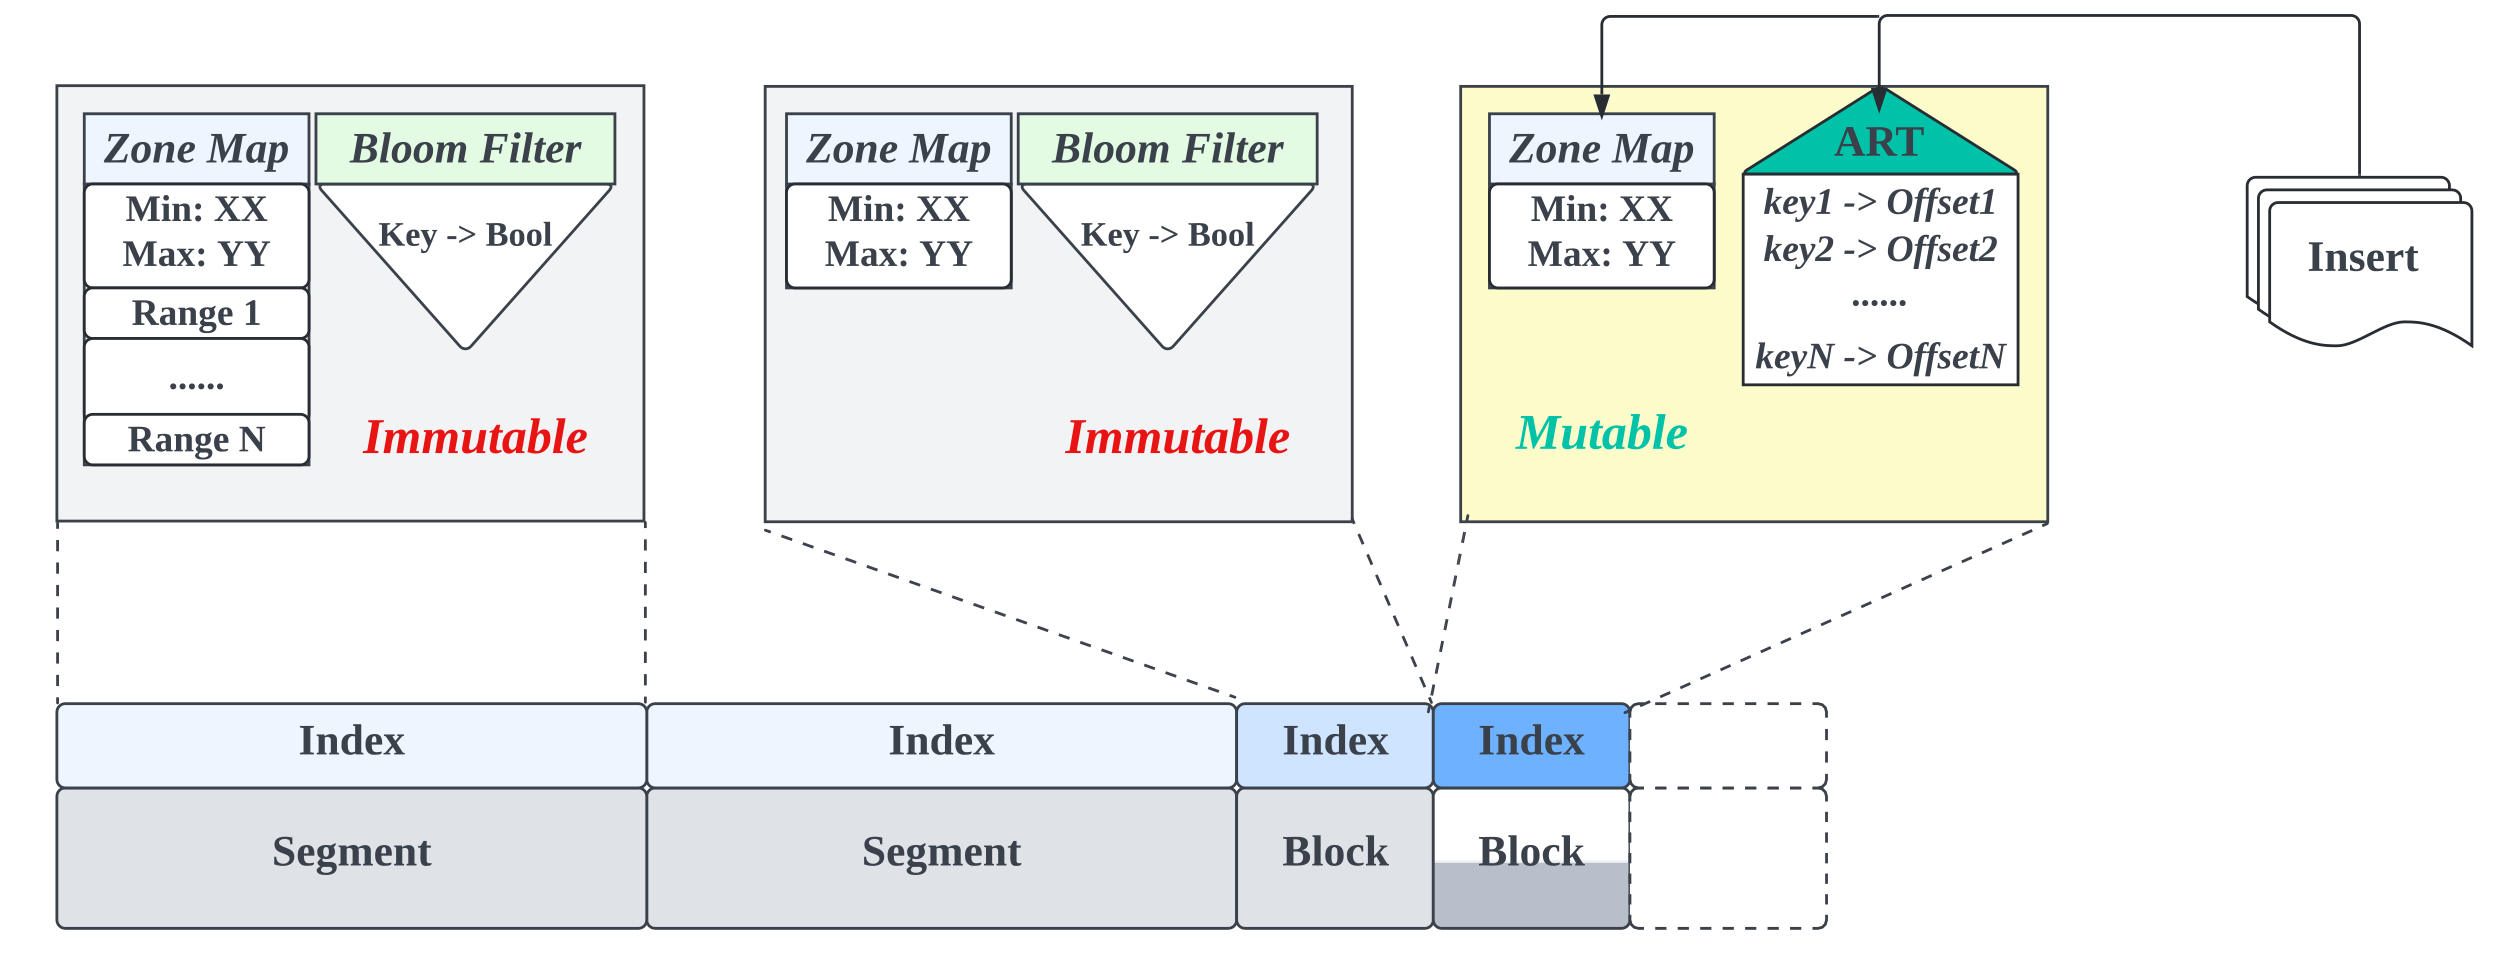 <svg xmlns="http://www.w3.org/2000/svg" xmlns:xlink="http://www.w3.org/1999/xlink" xmlns:lucid="lucid" width="1780" height="681"><g transform="translate(-20 -279)" lucid:page-tab-id="0_0"><path d="M0 0h1870.87v1322.83H0z" fill="#fff"/><path d="M480.5 846c0-3.3 2.7-6 6-6h408c3.3 0 6 2.7 6 6v88c0 3.3-2.7 6-6 6h-408c-3.3 0-6-2.7-6-6z" stroke="#3a414a" stroke-width="2" fill="#dfe3e8"/><use xlink:href="#a" transform="matrix(1,0,0,1,485.5,845) translate(148.136 50.201)"/><path d="M480.5 786c0-3.3 2.7-6 6-6h408c3.3 0 6 2.7 6 6v48c0 3.3-2.7 6-6 6h-408c-3.3 0-6-2.7-6-6z" stroke="#3a414a" stroke-width="2" fill="#edf5ff"/><use xlink:href="#b" transform="matrix(1,0,0,1,485.5,785) translate(167.019 31.139)"/><path d="M900.5 846c0-3.3 2.7-6 6-6h128c3.3 0 6 2.7 6 6v88c0 3.3-2.7 6-6 6h-128c-3.3 0-6-2.7-6-6z" stroke="#3a414a" stroke-width="2" fill="#dfe3e8"/><use xlink:href="#c" transform="matrix(1,0,0,1,905.5,845) translate(27.519 50.201)"/><path d="M900.5 786c0-3.3 2.7-6 6-6h128c3.3 0 6 2.7 6 6v48c0 3.3-2.7 6-6 6h-128c-3.3 0-6-2.7-6-6z" stroke="#3a414a" stroke-width="2" fill="#cfe4ff"/><use xlink:href="#b" transform="matrix(1,0,0,1,905.5,785) translate(27.519 31.139)"/><path d="M1040.5 846c0-3.3 2.7-6 6-6h128c3.3 0 6 2.7 6 6v88c0 3.3-2.7 6-6 6h-128c-3.3 0-6-2.7-6-6z" stroke="#3a414a" stroke-width="2" fill="url(#d)"/><use xlink:href="#c" transform="matrix(1,0,0,1,1045.5,845) translate(27.019 50.201)"/><path d="M1040.5 786c0-3.3 2.7-6 6-6h128c3.3 0 6 2.7 6 6v48c0 3.3-2.7 6-6 6h-128c-3.3 0-6-2.7-6-6z" stroke="#3a414a" stroke-width="2" fill="#6db1ff"/><use xlink:href="#b" transform="matrix(1,0,0,1,1045.5,785) translate(27.019 31.139)"/><path d="M1180.5 846c0-3.3 2.7-6 6-6h128c3.3 0 6 2.7 6 6v88c0 3.3-2.7 6-6 6h-128c-3.3 0-6-2.7-6-6z" fill="#fff"/><path d="M1198.5 840h8m8 0h8m8 0h8m8 0h8m8 0h8m8 0h8m8 0h8m8 0h4l3.03.82 2.15 2.15.82 3.03v3.67m0 7.33v7.33m0 7.34V879m0 7.33v7.34m0 7.33v7.33m0 7.34V923m0 7.33V934l-.82 3.03-2.15 2.15-3.03.82h-4m-8 0h-8m-8 0h-8m-8 0h-8m-8 0h-8m-8 0h-8m-8 0h-8m-8 0h-8m-8 0h-4l-3.03-.82-2.15-2.15-.82-3.03v-3.67m0-7.33v-7.33m0-7.34V901m0-7.33v-7.34m0-7.33v-7.33m0-7.34V857m0-7.33V846l.82-3.03 2.15-2.15 3.03-.82h4" stroke="#3a414a" stroke-width="2" fill="none"/><path d="M1180.5 786c0-3.3 2.7-6 6-6h128c3.3 0 6 2.7 6 6v48c0 3.3-2.7 6-6 6h-128c-3.3 0-6-2.7-6-6z" fill="#fff"/><path d="M1198.5 780h8m8 0h8m8 0h8m8 0h8m8 0h8m8 0h8m8 0h8m8 0h4l3.03.82 2.15 2.15.82 3.03v4m0 8v8m0 8v8m0 8v4l-.82 3.03-2.15 2.15-3.03.82h-4m-8 0h-8m-8 0h-8m-8 0h-8m-8 0h-8m-8 0h-8m-8 0h-8m-8 0h-8m-8 0h-4l-3.03-.82-2.15-2.15-.82-3.03v-4m0-8v-8m0-8v-8m0-8v-4l.82-3.03 2.15-2.15 3.03-.82h4" stroke="#3a414a" stroke-width="2" fill="none"/><path d="M60.5 846c0-3.3 2.7-6 6-6h408c3.3 0 6 2.7 6 6v88c0 3.3-2.7 6-6 6h-408c-3.3 0-6-2.7-6-6z" stroke="#3a414a" stroke-width="2" fill="#dfe3e8"/><use xlink:href="#a" transform="matrix(1,0,0,1,65.5,845) translate(148.136 50.201)"/><path d="M60.5 786c0-3.3 2.7-6 6-6h408c3.3 0 6 2.7 6 6v48c0 3.3-2.7 6-6 6h-408c-3.3 0-6-2.7-6-6z" stroke="#3a414a" stroke-width="2" fill="#edf5ff"/><use xlink:href="#b" transform="matrix(1,0,0,1,65.5,785) translate(167.019 31.139)"/><g fill="none"><path d="M61 651c.28 0 .5.22.5.5v128c0 .28-.22.5-.5.5s-.5-.22-.5-.5v-128c0-.28.22-.5.5-.5z"/><path d="M61.5 663.5v8m0 8v8m0 8v8m0 8v8m0 8v8m0 8v8m0 8v8m0 8v4l-.15.35-.35.15-.35-.15-.15-.35v-4m0-8v-8m0-8v-8m0-8v-8m0-8v-8m0-8v-8m0-8v-8m0-8v-8m0-8v-4l.15-.35.35-.15.35.15.15.35v4" stroke="#3a414a"/></g><g fill="none"><path d="M479.5 650.5c.28 0 .5.22.5.5v128c0 .28-.22.5-.5.5s-.5-.22-.5-.5V651c0-.28.22-.5.5-.5z"/><path d="M480 663v8m0 8v8m0 8v8m0 8v8m0 8v8m0 8v8m0 8v8m0 8v4l-.15.35-.35.15-.35-.15-.15-.35v-4m0-8v-8m0-8v-8m0-8v-8m0-8v-8m0-8v-8m0-8v-8m0-8v-8m0-8v-4l.15-.35.35-.15.35.15.15.35v4" stroke="#3a414a"/></g><path d="M60.5 340h418v310h-418z" stroke="#3a414a" stroke-width="2" fill="#f2f3f5"/><path d="M80 410h160v200H80z" stroke="#3a414a" stroke-width="2" fill="#fff"/><path d="M80 360h160v50H80z" stroke="#3a414a" stroke-width="2" fill="#edf5ff"/><path d="M248.96 414.5c-2.2-2.5-1.3-4.5 2-4.5h200.87c3.32 0 4.22 2 2.02 4.5l-98.47 111c-2.2 2.5-5.76 2.5-7.96 0z" stroke="#3a414a" stroke-width="2" fill="#fff"/><path d="M244.97 360h212.86v50H244.97z" stroke="#3a414a" stroke-width="2" fill="#e3fae3"/><path d="M40 370.8c0-3.33 2.7-6 6-6h228c3.3 0 6 2.67 6 6v28.4c0 3.33-2.7 6-6 6H46c-3.3 0-6-2.67-6-6z" stroke="#000" stroke-opacity="0" fill="#fff" fill-opacity="0"/><use xlink:href="#e" transform="matrix(1,0,0,1,45,369.787) translate(48.975 24.889)"/><use xlink:href="#f" transform="matrix(1,0,0,1,45,369.787) translate(122.259 24.889)"/><path d="M220 370.8c0-3.33 2.7-6 6-6h250.8c3.32 0 6 2.67 6 6v28.4c0 3.33-2.68 6-6 6H226c-3.3 0-6-2.67-6-6z" stroke="#000" stroke-opacity="0" fill="#fff" fill-opacity="0"/><use xlink:href="#g" transform="matrix(1,0,0,1,225,369.787) translate(44.012 24.889)"/><use xlink:href="#h" transform="matrix(1,0,0,1,225,369.787) translate(136.481 24.889)"/><path d="M238.5 571c0-3.3 2.7-6 6-6h228c3.3 0 6 2.7 6 6v48c0 3.3-2.7 6-6 6h-228c-3.3 0-6-2.7-6-6z" stroke="#000" stroke-opacity="0" fill="#fff" fill-opacity="0"/><use xlink:href="#i" transform="matrix(1,0,0,1,243.5,570) translate(35.049 31.569)"/><path d="M80 416c0-3.3 2.7-6 6-6h148c3.3 0 6 2.7 6 6v62c0 3.3-2.7 6-6 6H86c-3.3 0-6-2.7-6-6z" stroke="#282c33" stroke-width="2" fill="#fff"/><use xlink:href="#j" transform="matrix(1,0,0,1,85,415) translate(24.407 21.333)"/><use xlink:href="#k" transform="matrix(1,0,0,1,85,415) translate(87.222 21.333)"/><use xlink:href="#l" transform="matrix(1,0,0,1,85,415) translate(22.185 53.333)"/><use xlink:href="#m" transform="matrix(1,0,0,1,85,415) translate(89.444 53.333)"/><path d="M80 490c0-3.3 2.7-6 6-6h148c3.3 0 6 2.7 6 6v24c0 3.3-2.7 6-6 6H86c-3.3 0-6-2.7-6-6z" stroke="#282c33" stroke-width="2" fill="#fff"/><use xlink:href="#n" transform="matrix(1,0,0,1,85,489) translate(28.778 21.333)"/><use xlink:href="#o" transform="matrix(1,0,0,1,85,489) translate(107.889 21.333)"/><path d="M80 526c0-3.3 2.7-6 6-6h148c3.3 0 6 2.7 6 6v48c0 3.3-2.7 6-6 6H86c-3.3 0-6-2.7-6-6z" stroke="#282c33" stroke-width="2" fill="#fff"/><use xlink:href="#p" transform="matrix(1,0,0,1,85,525) translate(55 30.896)"/><path d="M80 580c0-3.3 2.7-6 6-6h148c3.3 0 6 2.7 6 6v24c0 3.3-2.7 6-6 6H86c-3.3 0-6-2.7-6-6z" stroke="#282c33" stroke-width="2" fill="#fff"/><use xlink:href="#n" transform="matrix(1,0,0,1,85,579) translate(25.857 21.333)"/><use xlink:href="#q" transform="matrix(1,0,0,1,85,579) translate(104.968 21.333)"/><path d="M231.4 426c0-3.3 2.7-6 6-6h228c3.32 0 6 2.7 6 6v48c0 3.3-2.68 6-6 6h-228c-3.3 0-6-2.7-6-6z" stroke="#000" stroke-opacity="0" fill="#fff" fill-opacity="0"/><use xlink:href="#r" transform="matrix(1,0,0,1,236.403,425) translate(53.108 28.931)"/><use xlink:href="#s" transform="matrix(1,0,0,1,236.403,425) translate(101.25 28.931)"/><use xlink:href="#t" transform="matrix(1,0,0,1,236.403,425) translate(129.361 28.931)"/><path d="M564.8 340.5h418v310h-418z" stroke="#3a414a" stroke-width="2" fill="#f2f3f5"/><path d="M580 410h160v74H580z" stroke="#3a414a" stroke-width="2" fill="#fff"/><path d="M580 360h160v50H580z" stroke="#3a414a" stroke-width="2" fill="#edf5ff"/><path d="M748.96 414.5c-2.2-2.5-1.3-4.5 2-4.5h200.87c3.32 0 4.22 2 2.02 4.5l-98.47 111c-2.2 2.5-5.76 2.5-7.96 0z" stroke="#3a414a" stroke-width="2" fill="#fff"/><path d="M744.97 360h212.86v50H744.97z" stroke="#3a414a" stroke-width="2" fill="#e3fae3"/><path d="M540 370.8c0-3.33 2.7-6 6-6h228c3.3 0 6 2.67 6 6v28.4c0 3.33-2.7 6-6 6H546c-3.3 0-6-2.67-6-6z" stroke="#000" stroke-opacity="0" fill="#fff" fill-opacity="0"/><use xlink:href="#e" transform="matrix(1,0,0,1,545,369.787) translate(48.975 24.889)"/><use xlink:href="#f" transform="matrix(1,0,0,1,545,369.787) translate(122.259 24.889)"/><path d="M720 370.8c0-3.33 2.7-6 6-6h250.8c3.32 0 6 2.67 6 6v28.4c0 3.33-2.68 6-6 6H726c-3.3 0-6-2.67-6-6z" stroke="#000" stroke-opacity="0" fill="#fff" fill-opacity="0"/><use xlink:href="#g" transform="matrix(1,0,0,1,725,369.787) translate(44.012 24.889)"/><use xlink:href="#h" transform="matrix(1,0,0,1,725,369.787) translate(136.481 24.889)"/><path d="M738.5 571c0-3.3 2.7-6 6-6h228c3.3 0 6 2.7 6 6v48c0 3.3-2.7 6-6 6h-228c-3.3 0-6-2.7-6-6z" stroke="#000" stroke-opacity="0" fill="#fff" fill-opacity="0"/><use xlink:href="#i" transform="matrix(1,0,0,1,743.5,570) translate(35.049 31.569)"/><path d="M580 416c0-3.3 2.7-6 6-6h148c3.3 0 6 2.7 6 6v62c0 3.3-2.7 6-6 6H586c-3.3 0-6-2.7-6-6z" stroke="#282c33" stroke-width="2" fill="#fff"/><use xlink:href="#j" transform="matrix(1,0,0,1,585,415) translate(24.407 21.333)"/><use xlink:href="#k" transform="matrix(1,0,0,1,585,415) translate(87.222 21.333)"/><use xlink:href="#l" transform="matrix(1,0,0,1,585,415) translate(22.185 53.333)"/><use xlink:href="#m" transform="matrix(1,0,0,1,585,415) translate(89.444 53.333)"/><path d="M731.4 426c0-3.3 2.7-6 6-6h228c3.32 0 6 2.7 6 6v48c0 3.3-2.68 6-6 6h-228c-3.3 0-6-2.7-6-6z" stroke="#000" stroke-opacity="0" fill="#fff" fill-opacity="0"/><use xlink:href="#r" transform="matrix(1,0,0,1,736.403,425) translate(53.108 28.931)"/><use xlink:href="#s" transform="matrix(1,0,0,1,736.403,425) translate(101.25 28.931)"/><use xlink:href="#t" transform="matrix(1,0,0,1,736.403,425) translate(129.361 28.931)"/><g fill="none"><path d="M564.54 656.37c.1-.27.38-.4.64-.3l334.2 118.87c.27.1.4.38.3.64-.08.26-.36.4-.62.3L564.86 657c-.27-.1-.4-.37-.32-.63z"/><path d="M576.58 660.1l7.6 2.72m7.6 2.7l7.58 2.7m7.6 2.7l7.6 2.7m7.6 2.7l7.6 2.7m7.58 2.7l7.6 2.7m7.6 2.7l7.6 2.72m7.58 2.7l7.6 2.7m7.6 2.7l7.6 2.7m7.6 2.7l7.58 2.7m7.6 2.7l7.6 2.7m7.6 2.7l7.58 2.7m7.6 2.72l7.6 2.7m7.6 2.7l7.6 2.7m7.58 2.7l7.6 2.7m7.6 2.7l7.6 2.7m7.6 2.7l7.58 2.7m7.6 2.7l7.6 2.72m7.6 2.7l7.58 2.7m7.6 2.7l7.6 2.7m7.6 2.7l7.6 2.7m7.58 2.7l7.6 2.7m7.6 2.7l3.8 1.36.27.26.02.38-.26.3h-.38l-3.8-1.34m-7.6-2.7l-7.6-2.7m-7.6-2.7l-7.6-2.7m-7.58-2.7l-7.6-2.72m-7.6-2.7l-7.6-2.7m-7.58-2.7l-7.6-2.7m-7.6-2.7l-7.6-2.7m-7.6-2.7l-7.58-2.7m-7.6-2.7l-7.6-2.7m-7.6-2.72l-7.58-2.7m-7.6-2.7l-7.6-2.7m-7.6-2.7l-7.6-2.7m-7.58-2.7l-7.6-2.7m-7.6-2.7l-7.6-2.7m-7.58-2.72l-7.6-2.7m-7.6-2.7l-7.6-2.7m-7.6-2.7l-7.58-2.7m-7.6-2.7l-7.6-2.7m-7.6-2.7l-7.58-2.7m-7.6-2.7l-7.6-2.72m-7.6-2.7l-7.6-2.7m-7.58-2.7l-7.6-2.7m-7.6-2.7l-3.8-1.36-.28-.25-.02-.38.26-.3h.38l3.8 1.34" stroke="#3a414a"/></g><g fill="none"><path d="M982.5 647.86c.26-.1.55 0 .66.26L1039.64 779c.1.24 0 .54-.26.64-.25.1-.54 0-.65-.26l-56.5-130.87c-.1-.24.02-.53.28-.64z"/><path d="M987.87 659.02l3.14 7.27m3.14 7.26l3.14 7.28m3.14 7.27l3.14 7.28m3.14 7.27l3.13 7.27m3.14 7.27l3.14 7.26m3.15 7.27l3.14 7.27m3.12 7.27l3.14 7.27m3.14 7.27l3.14 7.28m3.14 7.27l1.56 3.64v.37l-.26.27h-.38l-.27-.26-1.57-3.63m-3.14-7.27l-3.14-7.27m-3.14-7.26l-3.13-7.27m-3.13-7.27l-3.14-7.27m-3.14-7.28l-3.15-7.27m-3.13-7.27l-3.14-7.26m-3.14-7.27l-3.14-7.27m-3.14-7.27l-3.13-7.27m-3.14-7.27l-3.15-7.28m-3.14-7.27l-1.56-3.64v-.37l.27-.27h.4l.26.26 1.57 3.63" stroke="#3a414a"/></g><path d="M1060 340.5h418v310h-418z" stroke="#3a414a" stroke-width="2" fill="#fcfcca"/><path d="M1080.5 410h160v74h-160z" stroke="#3a414a" stroke-width="2" fill="#fff"/><path d="M1080.5 360h160v50h-160z" stroke="#3a414a" stroke-width="2" fill="#edf5ff"/><path d="M1040.5 370.8c0-3.33 2.7-6 6-6h228c3.3 0 6 2.67 6 6v28.4c0 3.33-2.7 6-6 6h-228c-3.3 0-6-2.67-6-6z" stroke="#000" stroke-opacity="0" fill="#fff" fill-opacity="0"/><use xlink:href="#e" transform="matrix(1,0,0,1,1045.5,369.787) translate(48.975 24.889)"/><use xlink:href="#f" transform="matrix(1,0,0,1,1045.5,369.787) translate(122.259 24.889)"/><path d="M1040.5 568c0-3.3 2.7-6 6-6h228c3.3 0 6 2.7 6 6v48c0 3.3-2.7 6-6 6h-228c-3.3 0-6-2.7-6-6z" stroke="#000" stroke-opacity="0" fill="#fff" fill-opacity="0"/><use xlink:href="#u" transform="matrix(1,0,0,1,1045.5,567) translate(53.815 31.569)"/><path d="M1080.5 416c0-3.3 2.7-6 6-6h148c3.3 0 6 2.7 6 6v62c0 3.3-2.7 6-6 6h-148c-3.3 0-6-2.7-6-6z" stroke="#282c33" stroke-width="2" fill="#fff"/><use xlink:href="#j" transform="matrix(1,0,0,1,1085.5,415) translate(24.407 21.333)"/><use xlink:href="#k" transform="matrix(1,0,0,1,1085.5,415) translate(87.222 21.333)"/><use xlink:href="#l" transform="matrix(1,0,0,1,1085.5,415) translate(22.185 53.333)"/><use xlink:href="#m" transform="matrix(1,0,0,1,1085.5,415) translate(89.444 53.333)"/><g fill="none"><path d="M1065.3 645.62c.27.06.44.32.4.6l-28.22 139.7c-.05.28-.32.46-.6.4-.26-.05-.43-.3-.38-.58l28.2-139.72c.06-.28.32-.45.6-.4z"/><path d="M1063.34 657.86l-1.57 7.76m-1.57 7.76l-1.56 7.76m-1.57 7.77l-1.57 7.77m-1.57 7.76l-1.56 7.76m-1.57 7.75l-1.57 7.77m-1.56 7.76l-1.57 7.76m-1.57 7.76l-1.56 7.77m-1.57 7.76l-1.57 7.76m-1.56 7.75l-.8 3.88-.2.32-.38.07-.32-.2-.08-.38.8-3.9m1.55-7.75l1.57-7.77m1.57-7.76l1.55-7.76m1.57-7.76l1.57-7.76m1.55-7.76l1.57-7.76m1.57-7.77l1.55-7.77m1.57-7.76l1.57-7.76m1.55-7.75l1.57-7.77m1.57-7.76l1.56-7.76m1.56-7.76l.8-3.88.2-.32.37-.08.3.22.1.37-.8 3.9" stroke="#3a414a"/></g><g fill="none"><path d="M1478.14 651.62c.1.25 0 .54-.26.66l-300.7 134.54c-.24.1-.54 0-.65-.26-.1-.25 0-.54.25-.66l300.7-134.54c.25-.1.54 0 .66.26z"/><path d="M1467.14 657.08l-7.16 3.2m-7.15 3.2l-7.16 3.2m-7.16 3.22l-7.15 3.2m-7.16 3.2l-7.17 3.2m-7.16 3.2l-7.16 3.2m-7.15 3.22l-7.16 3.2m-7.17 3.2l-7.16 3.2m-7.16 3.2l-7.15 3.2m-7.16 3.22l-7.17 3.2m-7.15 3.2l-7.16 3.2m-7.16 3.2l-7.16 3.2m-7.16 3.22l-7.16 3.2m-7.16 3.2l-7.16 3.2m-7.16 3.2l-7.16 3.2m-7.16 3.22l-7.16 3.2m-7.16 3.2l-7.16 3.2m-7.16 3.2l-7.15 3.2m-7.17 3.22l-7.16 3.2m-7.16 3.2l-7.15 3.2m-7.16 3.2l-7.17 3.2m-7.16 3.22l-3.58 1.6h-.4l-.27-.26v-.38l.25-.28 3.58-1.6m7.16-3.2l7.16-3.2m7.16-3.2l7.16-3.2m7.16-3.2l7.16-3.22m7.16-3.2l7.16-3.2m7.16-3.2l7.15-3.2m7.16-3.2l7.17-3.22m7.16-3.2l7.16-3.2m7.15-3.2l7.16-3.2m7.17-3.2l7.16-3.22m7.16-3.2l7.15-3.2m7.16-3.2l7.17-3.2m7.16-3.2l7.16-3.22m7.15-3.2l7.15-3.2m7.16-3.2l7.16-3.2m7.16-3.2l7.16-3.22m7.16-3.2l7.16-3.2m7.16-3.2l7.16-3.2m7.16-3.2l7.16-3.22m7.16-3.2l7.16-3.2m7.16-3.2l7.16-3.2m7.15-3.2l3.57-1.62h.4l.27.26v.38l-.26.28-3.58 1.6" stroke="#3a414a"/></g><path d="M1453.92 399.8c2.8 1.77 2.4 3.2-.92 3.2h-188c-3.3 0-3.73-1.43-.92-3.2l89.84-56.6c2.8-1.77 7.35-1.77 10.16 0z" stroke="#282c33" stroke-width="2" fill="#00c2a8"/><path d="M1261.15 403h195.7v150h-195.7z" stroke="#282c33" stroke-width="2" fill="#fff"/><path d="M1238 366c0-3.3 2.7-6 6-6h228c3.3 0 6 2.7 6 6v28.43c0 3.3-2.7 6-6 6h-228c-3.3 0-6-2.7-6-6z" stroke="#000" stroke-opacity="0" fill="#fff" fill-opacity="0"/><g><use xlink:href="#v" transform="matrix(1,0,0,1,1243,365) translate(82.809 24.889)"/></g><path d="M1239 409c0-3.3 2.7-6 6-6h228c3.3 0 6 2.7 6 6v28.43c0 3.3-2.7 6-6 6h-228c-3.3 0-6-2.7-6-6z" stroke="#000" stroke-opacity="0" fill="#fff" fill-opacity="0"/><g><use xlink:href="#w" transform="matrix(1,0,0,1,1244,408) translate(31.63 23.271)"/><use xlink:href="#x" transform="matrix(1,0,0,1,1244,408) translate(88.519 23.271)"/><use xlink:href="#y" transform="matrix(1,0,0,1,1244,408) translate(119.185 23.271)"/></g><path d="M1239 442.57c0-3.3 2.7-6 6-6h228c3.3 0 6 2.7 6 6V471c0 3.3-2.7 6-6 6h-228c-3.3 0-6-2.7-6-6z" stroke="#000" stroke-opacity="0" fill="#fff" fill-opacity="0"/><g><use xlink:href="#z" transform="matrix(1,0,0,1,1244,441.573) translate(31.63 23.271)"/><use xlink:href="#x" transform="matrix(1,0,0,1,1244,441.573) translate(88.519 23.271)"/><use xlink:href="#A" transform="matrix(1,0,0,1,1244,441.573) translate(119.185 23.271)"/></g><path d="M1239 519c0-3.3 2.7-6 6-6h228c3.3 0 6 2.7 6 6v28.43c0 3.3-2.7 6-6 6h-228c-3.3 0-6-2.7-6-6z" stroke="#000" stroke-opacity="0" fill="#fff" fill-opacity="0"/><g><use xlink:href="#B" transform="matrix(1,0,0,1,1244,518) translate(25.778 23.271)"/><use xlink:href="#x" transform="matrix(1,0,0,1,1244,518) translate(88.519 23.271)"/><use xlink:href="#C" transform="matrix(1,0,0,1,1244,518) translate(119.185 23.271)"/></g><path d="M1239 474.3c0-3.33 2.7-6 6-6h228c3.3 0 6 2.67 6 6v28.4c0 3.33-2.7 6-6 6h-228c-3.3 0-6-2.67-6-6z" stroke="#000" stroke-opacity="0" fill="#fff" fill-opacity="0"/><g><use xlink:href="#D" transform="matrix(1,0,0,1,1244,473.287) translate(95 23.271)"/></g><path d="M1620 411.2c0-3.3 2.7-6 6-6h132c3.3 0 6 2.7 6 6v96c-24.05-17.02-39.02-17.02-48.1-17.02-14.4 0-33.55 17.03-47.95 17.03-8.93 0-24.05 0-47.95-17.02z" stroke="#282c33" stroke-width="2" fill="#fff"/><path d="M1628 420.2c0-3.3 2.7-6 6-6h132c3.3 0 6 2.7 6 6v96c-24.05-17.02-39.02-17.02-48.1-17.02-14.4 0-33.55 17.03-47.95 17.03-8.93 0-24.05 0-47.95-17.02z" stroke="#282c33" stroke-width="2" fill="#fff"/><path d="M1636 429.2c0-3.3 2.7-6 6-6h132c3.3 0 6 2.7 6 6v96c-24.05-17.02-39.02-17.02-48.1-17.02-14.4 0-33.55 17.03-47.95 17.03-8.93 0-24.05 0-47.95-17.02z" stroke="#282c33" stroke-width="2" fill="#fff"/><g><use xlink:href="#E" transform="matrix(1,0,0,1,1641,428.213) translate(21.877 43.639)"/></g><path d="M1700 403.2V296c0-3.3-2.7-6-6-6h-330c-3.3 0-6 2.7-6 6v45.5" stroke="#282c33" stroke-width="2" fill="none"/><path d="M1701 404.2h-2v-1h2z" stroke="#282c33" stroke-width=".05" fill="#282c33"/><path d="M1358 356.76l-4.64-14.26h9.28z" stroke="#282c33" stroke-width="2" fill="#282c33"/><path d="M1160.5 346.28v-49.6c0-3.33 2.7-6 6-6H1357" stroke="#282c33" stroke-width="2" fill="none"/><path d="M1160.5 361.55l-4.64-14.27h9.28z" stroke="#282c33" stroke-width="2" fill="#282c33"/><path d="M1356.97 290.67h1.03" stroke="#282c33" stroke-width="2" fill="none"/><defs><path fill="#3a414a" d="M185-72C185 13 82 14 19-9v-63h16c2 37 21 58 61 58 46 0 69-51 31-71-42-23-106-23-106-90 0-69 87-70 148-56v56h-16l-7-32c-26-25-110-13-82 35 39 34 121 26 121 100" id="F"/><path fill="#3a414a" d="M12-83c0-55 22-85 75-86 52-1 66 33 63 88H64c-1 37 6 64 44 63 14 0 28-4 39-6 3 28-28 25-55 27-57 4-80-31-80-86zm90-17c2-26 0-63-27-48-10 9-11 28-11 48h38" id="G"/><path fill="#3a414a" d="M9 41c2-18 18-26 32-33C29 1 16-9 16-28l29-33c-21-9-31-25-31-51-2-56 61-65 111-53l39-20c13 12-9 24-14 36 35 54-17 114-90 92-17 34 27 28 56 28 36-1 61 12 60 46-2 46-39 62-91 62-38 0-71-6-76-38zm35-3c6 35 97 29 94-9-2-28-50-14-78-17-8 7-15 14-16 26zm20-150c0 22 4 40 23 40 20 0 24-17 24-40 0-24-4-40-24-40-19 0-23 17-23 40" id="H"/><path fill="#3a414a" d="M126-114c3-31-27-37-49-25v123l15 4V0H10v-12l16-4v-133l-16-5v-11h64l2 14c24-16 81-33 96 3 30-24 105-39 105 27v105l17 4V0h-82v-12l14-4v-98c4-33-27-37-51-24 5 35 0 82 2 122l17 4V0h-83v-12l15-4v-98" id="I"/><path fill="#3a414a" d="M127-114c3-31-26-38-50-25v123l15 4V0H10v-12l16-4v-133l-16-5v-11h64l2 14c31-23 102-32 102 30v105l17 4V0h-82v-12l14-4v-98" id="J"/><path fill="#3a414a" d="M78-41c-2 24 21 26 40 20C122 3 98 2 77 4 5 10 32-84 27-147H6v-11l25-7 21-38h26v38h35v18H78v106" id="K"/><g id="a"><use transform="matrix(0.086,0,0,0.086,0,0)" xlink:href="#F"/><use transform="matrix(0.086,0,0,0.086,17.284,0)" xlink:href="#G"/><use transform="matrix(0.086,0,0,0.086,31.025,0)" xlink:href="#H"/><use transform="matrix(0.086,0,0,0.086,46.58,0)" xlink:href="#I"/><use transform="matrix(0.086,0,0,0.086,72.42,0)" xlink:href="#G"/><use transform="matrix(0.086,0,0,0.086,86.16,0)" xlink:href="#J"/><use transform="matrix(0.086,0,0,0.086,103.444,0)" xlink:href="#K"/></g><path fill="#3a414a" d="M98-18l30 5V0H12v-13l30-5v-200l-30-5v-13h116v13l-30 5v200" id="L"/><path fill="#3a414a" d="M15-82c-4-69 47-101 113-83l-1-69-17-4v-12h68v234l18 4V0h-63l-4-9C77 23 5-9 15-82zm112-66c-43-16-64 17-61 65 2 33 3 67 32 67 12 0 22-3 29-8v-124" id="M"/><path fill="#3a414a" d="M5-154v-11h89v11l-19 5 24 37 32-37-16-5v-11h56v11l-15 4-46 54 52 81 16 4V0H90v-11l18-4-29-45-38 45 17 4V0H1v-11l15-3 53-62-48-73" id="N"/><g id="b"><use transform="matrix(0.086,0,0,0.086,0,0)" xlink:href="#L"/><use transform="matrix(0.086,0,0,0.086,12.099,0)" xlink:href="#J"/><use transform="matrix(0.086,0,0,0.086,29.383,0)" xlink:href="#M"/><use transform="matrix(0.086,0,0,0.086,46.667,0)" xlink:href="#G"/><use transform="matrix(0.086,0,0,0.086,60.407,0)" xlink:href="#N"/></g><path fill="#3a414a" d="M92-134c39 3 62-4 62-44 0-37-25-40-62-38v82zm0 115c49 5 80-2 80-50 0-44-34-49-80-46v96zm138-50C230 26 101-4 6 0v-13l30-5v-200l-30-5v-13c79 7 206-26 206 54 0 33-22 49-49 56 39 3 67 18 67 57" id="O"/><path fill="#3a414a" d="M76-16l18 4V0H7v-12l18-4v-218l-17-4v-12h68v234" id="P"/><path fill="#3a414a" d="M90-170c54-1 76 32 76 87 1 56-23 87-77 87-53 0-75-32-75-87s23-86 76-87zM89-14c28-2 26-38 26-69s3-69-26-69c-27 0-24 39-24 69s-3 66 24 69" id="Q"/><path fill="#3a414a" d="M109-18c15 0 31-2 42-6v14c-11 9-31 13-51 13-59 0-86-28-88-86-3-75 66-101 135-80v48h-13c-3-20-7-40-34-37-51 7-55 138 9 134" id="R"/><path fill="#3a414a" d="M77-79l64-71-17-4v-11h63v11c-32 3-40 30-59 46l57 92 15 4V0h-80c-2-11 3-15 10-16L97-74 77-60v44l16 4V0H10v-12l16-4v-218l-17-4v-12h68v171" id="S"/><g id="c"><use transform="matrix(0.086,0,0,0.086,0,0)" xlink:href="#O"/><use transform="matrix(0.086,0,0,0.086,20.741,0)" xlink:href="#P"/><use transform="matrix(0.086,0,0,0.086,29.383,0)" xlink:href="#Q"/><use transform="matrix(0.086,0,0,0.086,44.938,0)" xlink:href="#R"/><use transform="matrix(0.086,0,0,0.086,58.679,0)" xlink:href="#S"/></g><linearGradient gradientUnits="userSpaceOnUse" id="d" x1="1040.5" y1="840" x2="1040.5" y2="940"><stop offset="50.81%" stop-color="#fff"/><stop offset="53.54%" stop-color="#dfe3e8"/><stop offset="53.63%" stop-color="#b6bfca"/></linearGradient><path fill="#3a414a" d="M63-18c35 0 73 0 101-6l18-45h16L181 0H-1l4-20 145-197-85 3-12 38H35l10-60h166l-4 19" id="T"/><path fill="#3a414a" d="M75-14c36-8 43-53 45-96 1-23-4-40-22-42-35 9-46 53-46 96 0 21 6 40 23 42zm93-86C168-39 132 4 71 4 29 4 6-22 6-66c0-62 36-104 96-104 43 0 66 27 66 70" id="U"/><path fill="#3a414a" d="M144-170c70 0 21 104 18 154l21 4-3 12h-68l22-127c-7-34-45-7-53 8C63-87 64-39 54 0H7l26-149-15-5 2-11h59l-2 31c16-20 34-36 67-36" id="V"/><path fill="#3a414a" d="M8-58c3-72 59-136 130-101 9 5 14 13 14 25 0 48-53 54-95 64-3 26 4 52 31 52 20 0 33-9 45-17l8 11C108 13 5 18 8-58zm101-78c-5-28-28-9-35 5-6 12-12 25-14 42 27-4 47-18 49-47" id="W"/><g id="e"><use transform="matrix(0.086,0,0,0.086,0,0)" xlink:href="#T"/><use transform="matrix(0.086,0,0,0.086,18.926,0)" xlink:href="#U"/><use transform="matrix(0.086,0,0,0.086,34.481,0)" xlink:href="#V"/><use transform="matrix(0.086,0,0,0.086,51.765,0)" xlink:href="#W"/></g><path fill="#3a414a" d="M130 0h-8L83-204 50-18l31 5-2 13H-5l2-13 31-5 36-200-30-5 3-13h86l29 154 84-154h94l-2 13-31 5-36 200 30 5-2 13H173l2-13 35-5 32-186" id="X"/><path fill="#3a414a" d="M4-56c-1-80 62-132 143-106 7-3 13-7 24-6L145-16l19 6-2 10h-61v-24C89-11 75 4 51 4 17 4 5-22 4-56zm116-90c-48-23-67 38-70 84-2 36 29 52 46 24 2-3 5-6 7-9" id="Y"/><path fill="#3a414a" d="M124-170c31 0 45 25 45 59C170-40 123 20 52-2l-9 63 28 4-2 12h-95l2-12 19-4 37-211-17-5 2-10h61l-1 24c11-15 25-29 47-29zM57-22c45 27 66-36 66-81 0-26-13-53-34-33-5 4-10 9-15 16" id="Z"/><g id="f"><use transform="matrix(0.086,0,0,0.086,0,0)" xlink:href="#X"/><use transform="matrix(0.086,0,0,0.086,27.654,0)" xlink:href="#Y"/><use transform="matrix(0.086,0,0,0.086,43.21,0)" xlink:href="#Z"/></g><path fill="#3a414a" d="M175-182c0-29-25-37-58-34l-15 82c43 3 73-9 73-48zm-3 111c0-40-32-46-73-44L82-19c49 4 90-1 90-52zm53 0C225 23 93-3-3 0l2-13 31-5 35-200-29-5 2-13c75 5 189-21 189 52 0 37-25 53-59 58 33 3 57 21 57 55" id="aa"/><path fill="#3a414a" d="M58-16l21 4-2 12H8l41-234-16-4 2-12h64" id="ab"/><path fill="#3a414a" d="M169-135c20-49 103-47 90 26l-17 93 21 4-2 12h-68l21-127c1-27-25-14-34-3-24 31-22 86-33 130h-47l21-127c2-24-26-18-33-5C63-102 65-44 54 0H7l26-149-16-5 3-11h57v29c15-32 90-55 92 1" id="ac"/><g id="g"><use transform="matrix(0.086,0,0,0.086,0,0)" xlink:href="#aa"/><use transform="matrix(0.086,0,0,0.086,20.741,0)" xlink:href="#ab"/><use transform="matrix(0.086,0,0,0.086,29.383,0)" xlink:href="#U"/><use transform="matrix(0.086,0,0,0.086,44.938,0)" xlink:href="#U"/><use transform="matrix(0.086,0,0,0.086,60.494,0)" xlink:href="#ac"/></g><path fill="#3a414a" d="M98-104L82-18l39 5-2 13H0l2-13 29-5 35-200-29-5 2-13h195l-11 64h-17l2-42-90-2-17 93h64l11-30h15l-14 79h-15v-30H98" id="ad"/><path fill="#3a414a" d="M59-16l21 4-2 12H9l27-149-16-5 1-11h65zm39-207c0 38-54 32-54 0 0-16 10-27 28-27 17 0 26 11 26 27" id="ae"/><path fill="#3a414a" d="M62-57c-4 16-6 39 13 38 8 0 13-3 20-4l4 12C72 11 3 12 13-44l18-103H11l2-11 25-7 24-38h26l-7 38h28l-3 18H78" id="af"/><path fill="#3a414a" d="M77-130c13-23 31-45 66-38l-10 59h-10l-8-24c-22 1-32 14-42 28L55 0H7l27-149-21-5 2-11h66" id="ag"/><g id="h"><use transform="matrix(0.086,0,0,0.086,0,0)" xlink:href="#ad"/><use transform="matrix(0.086,0,0,0.086,20.741,0)" xlink:href="#ae"/><use transform="matrix(0.086,0,0,0.086,29.383,0)" xlink:href="#ab"/><use transform="matrix(0.086,0,0,0.086,38.025,0)" xlink:href="#af"/><use transform="matrix(0.086,0,0,0.086,46.667,0)" xlink:href="#W"/><use transform="matrix(0.086,0,0,0.086,60.407,0)" xlink:href="#ag"/></g><path fill="#e81313" d="M82-18l29 5-2 13H-4l3-13 31-5 35-200-29-5 2-13h112l-2 13-31 5" id="ah"/><path fill="#e81313" d="M169-135c20-49 103-47 90 26l-17 93 21 4-2 12h-68l21-127c1-27-25-14-34-3-24 31-22 86-33 130h-47l21-127c2-24-26-18-33-5C63-102 65-44 54 0H7l26-149-16-5 3-11h57v29c15-32 90-55 92 1" id="ai"/><path fill="#e81313" d="M118-31C102 5 2 26 14-39l20-110-21-5 2-11h68L62-38c7 34 44 5 53-9 18-31 17-79 27-118h46L162-16l20 4-3 12h-62" id="aj"/><path fill="#e81313" d="M62-57c-4 16-6 39 13 38 8 0 13-3 20-4l4 12C72 11 3 12 13-44l18-103H11l2-11 25-7 24-38h26l-7 38h28l-3 18H78" id="ak"/><path fill="#e81313" d="M4-56c-1-80 62-132 143-106 7-3 13-7 24-6L145-16l19 6-2 10h-61v-24C89-11 75 4 51 4 17 4 5-22 4-56zm116-90c-48-23-67 38-70 84-2 36 29 52 46 24 2-3 5-6 7-9" id="al"/><path fill="#e81313" d="M54-22c43 30 69-33 69-81 0-34-25-52-44-25-18 25-15 72-25 106zm115-89C172-18 95 27 5-8l40-226-17-4 2-12h65L74-140c11-15 26-30 49-30 33 0 45 24 46 59" id="am"/><path fill="#e81313" d="M58-16l21 4-2 12H8l41-234-16-4 2-12h64" id="an"/><path fill="#e81313" d="M8-58c3-72 59-136 130-101 9 5 14 13 14 25 0 48-53 54-95 64-3 26 4 52 31 52 20 0 33-9 45-17l8 11C108 13 5 18 8-58zm101-78c-5-28-28-9-35 5-6 12-12 25-14 42 27-4 47-18 49-47" id="ao"/><g id="i"><use transform="matrix(0.099,0,0,0.099,0,0)" xlink:href="#ah"/><use transform="matrix(0.099,0,0,0.099,13.827,0)" xlink:href="#ai"/><use transform="matrix(0.099,0,0,0.099,41.481,0)" xlink:href="#ai"/><use transform="matrix(0.099,0,0,0.099,69.136,0)" xlink:href="#aj"/><use transform="matrix(0.099,0,0,0.099,88.889,0)" xlink:href="#ak"/><use transform="matrix(0.099,0,0,0.099,98.765,0)" xlink:href="#al"/><use transform="matrix(0.099,0,0,0.099,116.543,0)" xlink:href="#am"/><use transform="matrix(0.099,0,0,0.099,134.321,0)" xlink:href="#an"/><use transform="matrix(0.099,0,0,0.099,144.198,0)" xlink:href="#ao"/></g><path fill="#3a414a" d="M155 0h-10L58-199v181l32 5V0H6v-13l30-5v-200l-30-5v-13h93l67 155 69-155h94v13l-30 5v200l30 5V0H212v-13l32-5v-181" id="ap"/><path fill="#3a414a" d="M77-16l18 4V0H8v-12l18-4v-133l-17-5v-11h68v149zM51-196c-16 0-27-10-27-27s10-27 27-27 27 11 27 27c0 17-10 27-27 27" id="aq"/><path fill="#3a414a" d="M88-24C86-8 77 5 59 5S30-7 30-24s11-29 29-29 27 13 29 29zM59-169c40 0 34 59 0 59-17 0-29-12-29-30 1-17 11-29 29-29" id="ar"/><g id="j"><use transform="matrix(0.074,0,0,0.074,0,0)" xlink:href="#ap"/><use transform="matrix(0.074,0,0,0.074,25.111,0)" xlink:href="#aq"/><use transform="matrix(0.074,0,0,0.074,32.519,0)" xlink:href="#J"/><use transform="matrix(0.074,0,0,0.074,47.333,0)" xlink:href="#ar"/></g><path fill="#3a414a" d="M58-18l29 5V0H7v-13l26-5 75-96-67-104-27-5v-13h115v13l-30 5 41 63 51-63-30-5v-13h81v13l-26 5-64 81 77 119 27 5V0H141v-13l30-5-51-78" id="as"/><g id="k"><use transform="matrix(0.074,0,0,0.074,0,0)" xlink:href="#as"/><use transform="matrix(0.074,0,0,0.074,19.185,0)" xlink:href="#as"/></g><path fill="#3a414a" d="M31-163c51-5 127-20 127 40v107l17 4V0h-61l-4-13C82 13 12 12 12-46c0-51 46-52 95-53 9-45-22-69-57-44l-7 20H31v-40zM62-47c0 30 26 34 45 23v-59c-28 0-45 6-45 36" id="at"/><g id="l"><use transform="matrix(0.074,0,0,0.074,0,0)" xlink:href="#ap"/><use transform="matrix(0.074,0,0,0.074,25.111,0)" xlink:href="#at"/><use transform="matrix(0.074,0,0,0.074,38.444,0)" xlink:href="#N"/><use transform="matrix(0.074,0,0,0.074,51.778,0)" xlink:href="#ar"/></g><path fill="#3a414a" d="M160-93v75l38 5V0H67v-13l38-5v-74L33-218l-27-5v-13h122v13l-32 5 54 98 52-98-29-5v-13h80v13l-25 5" id="au"/><g id="m"><use transform="matrix(0.074,0,0,0.074,0,0)" xlink:href="#au"/><use transform="matrix(0.074,0,0,0.074,19.185,0)" xlink:href="#au"/></g><path fill="#3a414a" d="M222-170c0 37-18 56-47 65l63 87 25 5V0h-76l-66-100H92v82l30 5V0H8v-13l28-5v-200l-30-5v-13c89 5 214-24 216 66zM92-119c45 2 75-3 75-50s-30-49-75-47v97" id="av"/><g id="n"><use transform="matrix(0.074,0,0,0.074,0,0)" xlink:href="#av"/><use transform="matrix(0.074,0,0,0.074,19.185,0)" xlink:href="#at"/><use transform="matrix(0.074,0,0,0.074,32.519,0)" xlink:href="#J"/><use transform="matrix(0.074,0,0,0.074,47.333,0)" xlink:href="#H"/><use transform="matrix(0.074,0,0,0.074,60.667,0)" xlink:href="#G"/></g><path fill="#3a414a" d="M120-19l41 4V0H29v-15l41-4v-178l-41 13v-15l66-39h25v219" id="aw"/><use transform="matrix(0.074,0,0,0.074,0,0)" xlink:href="#aw" id="o"/><path fill="#3a414a" d="M74-24C74-7 62 5 45 5S16-7 16-24s12-29 29-29 29 12 29 29" id="ax"/><g id="p"><use transform="matrix(0.074,0,0,0.074,0,0)" xlink:href="#ax"/><use transform="matrix(0.074,0,0,0.074,6.667,0)" xlink:href="#ax"/><use transform="matrix(0.074,0,0,0.074,13.333,0)" xlink:href="#ax"/><use transform="matrix(0.074,0,0,0.074,20,0)" xlink:href="#ax"/><use transform="matrix(0.074,0,0,0.074,26.667,0)" xlink:href="#ax"/><use transform="matrix(0.074,0,0,0.074,33.333,0)" xlink:href="#ax"/></g><path fill="#3a414a" d="M203-218l-32-5v-13h84v13l-30 5V0h-21L59-189v171l32 5V0H7v-13l30-5v-200l-30-5v-13h81L203-85v-133" id="ay"/><use transform="matrix(0.074,0,0,0.074,0,0)" xlink:href="#ay" id="q"/><path fill="#3a414a" d="M258-236v13l-29 5-77 68L255-18l22 5V0h-77l-88-114-20 18v78l34 5V0H6v-13l30-5v-200l-30-5v-13h116v13l-30 5v96l107-96-21-5v-13h80" id="az"/><path fill="#3a414a" d="M81 5L15-149c-7-2-13-5-11-16h84v11l-20 5 39 91 35-91-19-5v-11h53c2 11-4 13-11 15C134-81 111-5 75 58 65 77 34 83 8 74V32h11c0 24 29 35 43 12 7-11 13-25 19-39" id="aA"/><g id="r"><use transform="matrix(0.068,0,0,0.068,0,0)" xlink:href="#az"/><use transform="matrix(0.068,0,0,0.068,19.012,0)" xlink:href="#G"/><use transform="matrix(0.068,0,0,0.068,29.809,0)" xlink:href="#aA"/></g><path fill="#3a414a" d="M13-69v-31h94v31H13" id="aB"/><path fill="#3a414a" d="M18-29v-25l135-66-135-65v-25l168 83v15" id="aC"/><g id="s"><use transform="matrix(0.068,0,0,0.068,0,0)" xlink:href="#aB"/><use transform="matrix(0.068,0,0,0.068,8.08,0)" xlink:href="#aC"/></g><g id="t"><use transform="matrix(0.068,0,0,0.068,0,0)" xlink:href="#O"/><use transform="matrix(0.068,0,0,0.068,16.296,0)" xlink:href="#Q"/><use transform="matrix(0.068,0,0,0.068,28.519,0)" xlink:href="#Q"/><use transform="matrix(0.068,0,0,0.068,40.741,0)" xlink:href="#P"/></g><path fill="#00c2a8" d="M130 0h-8L83-204 50-18l31 5-2 13H-5l2-13 31-5 36-200-30-5 3-13h86l29 154 84-154h94l-2 13-31 5-36 200 30 5-2 13H173l2-13 35-5 32-186" id="aD"/><path fill="#00c2a8" d="M118-31C102 5 2 26 14-39l20-110-21-5 2-11h68L62-38c7 34 44 5 53-9 18-31 17-79 27-118h46L162-16l20 4-3 12h-62" id="aE"/><path fill="#00c2a8" d="M62-57c-4 16-6 39 13 38 8 0 13-3 20-4l4 12C72 11 3 12 13-44l18-103H11l2-11 25-7 24-38h26l-7 38h28l-3 18H78" id="aF"/><path fill="#00c2a8" d="M4-56c-1-80 62-132 143-106 7-3 13-7 24-6L145-16l19 6-2 10h-61v-24C89-11 75 4 51 4 17 4 5-22 4-56zm116-90c-48-23-67 38-70 84-2 36 29 52 46 24 2-3 5-6 7-9" id="aG"/><path fill="#00c2a8" d="M54-22c43 30 69-33 69-81 0-34-25-52-44-25-18 25-15 72-25 106zm115-89C172-18 95 27 5-8l40-226-17-4 2-12h65L74-140c11-15 26-30 49-30 33 0 45 24 46 59" id="aH"/><path fill="#00c2a8" d="M58-16l21 4-2 12H8l41-234-16-4 2-12h64" id="aI"/><path fill="#00c2a8" d="M8-58c3-72 59-136 130-101 9 5 14 13 14 25 0 48-53 54-95 64-3 26 4 52 31 52 20 0 33-9 45-17l8 11C108 13 5 18 8-58zm101-78c-5-28-28-9-35 5-6 12-12 25-14 42 27-4 47-18 49-47" id="aJ"/><g id="u"><use transform="matrix(0.099,0,0,0.099,0,0)" xlink:href="#aD"/><use transform="matrix(0.099,0,0,0.099,31.605,0)" xlink:href="#aE"/><use transform="matrix(0.099,0,0,0.099,51.358,0)" xlink:href="#aF"/><use transform="matrix(0.099,0,0,0.099,61.235,0)" xlink:href="#aG"/><use transform="matrix(0.099,0,0,0.099,79.012,0)" xlink:href="#aH"/><use transform="matrix(0.099,0,0,0.099,96.79,0)" xlink:href="#aI"/><use transform="matrix(0.099,0,0,0.099,106.667,0)" xlink:href="#aJ"/></g><path fill="#3a414a" d="M75-13V0H4v-13l17-5 84-220h51l83 220 18 5V0H152v-13l28-5-23-61H67L45-18zm38-189L74-98h76" id="aK"/><path fill="#3a414a" d="M54 0v-13l38-5v-199l-66 3-4 44H6v-66h229v66h-17l-4-44c-17-2-44-3-67-3v199l38 5V0H54" id="aL"/><g id="v"><use transform="matrix(0.086,0,0,0.086,0,0)" xlink:href="#aK"/><use transform="matrix(0.086,0,0,0.086,22.383,0)" xlink:href="#av"/><use transform="matrix(0.086,0,0,0.086,43.642,0)" xlink:href="#aL"/></g><path fill="#3a414a" d="M68-89l62-61-15-4 2-11h60l-2 11c-29 5-39 30-59 44l39 94 14 4-1 12h-56L83-80 64-67 52 0H5l41-234-16-4 2-12h64" id="aM"/><path fill="#3a414a" d="M116-165c22 0 56-7 42 26C128-75 87-21 52 37 36 63 6 88-36 74l7-42h11c-5 29 27 32 42 11 9-13 20-28 29-42L15-149l-11-5 2-11h54L86-53c14-28 38-48 43-84 2-12-7-14-15-17" id="aN"/><path fill="#3a414a" d="M102-19l42 4-3 15H8l3-15 43-4 31-177-44 12 3-15 73-39h23" id="aO"/><g id="w"><use transform="matrix(0.074,0,0,0.074,0,0)" xlink:href="#aM"/><use transform="matrix(0.074,0,0,0.074,13.333,0)" xlink:href="#W"/><use transform="matrix(0.074,0,0,0.074,25.111,0)" xlink:href="#aN"/><use transform="matrix(0.074,0,0,0.074,36.889,0)" xlink:href="#aO"/></g><path fill="#3a414a" d="M8-69l5-31h94l-6 31H8" id="aP"/><path fill="#3a414a" d="M27-29v-25l135-66-135-65v-25l167 83v15" id="aQ"/><g id="x"><use transform="matrix(0.074,0,0,0.074,0,0)" xlink:href="#aP"/><use transform="matrix(0.074,0,0,0.074,8.815,0)" xlink:href="#aQ"/></g><path fill="#3a414a" d="M115-15c62 0 82-68 82-133 0-40-13-70-51-72-60 9-80 70-80 135 0 39 12 70 49 70zm135-128C250-54 203 4 112 4 52 4 13-31 13-92c0-89 47-146 137-146 61 0 100 34 100 95" id="aR"/><path fill="#3a414a" d="M39-147H11l2-12 29-7c4-61 39-99 108-84l-7 39h-11c4-19-15-32-27-15-10 14-11 41-16 61h37l-3 18H86L47 77H0" id="aS"/><path fill="#3a414a" d="M108-141c-17-26-77-2-45 26 22 19 57 24 59 63C125 7 47 13-2-6l8-46h12c-1 24 9 40 34 39 18-1 30-9 31-27-10-38-66-30-66-80 0-55 66-55 112-44l-8 42h-11" id="aT"/><g id="y"><use transform="matrix(0.074,0,0,0.074,0,0)" xlink:href="#aR"/><use transform="matrix(0.074,0,0,0.074,19.185,0)" xlink:href="#aS"/><use transform="matrix(0.074,0,0,0.074,27.481,0)" xlink:href="#aS"/><use transform="matrix(0.074,0,0,0.074,36.296,0)" xlink:href="#aT"/><use transform="matrix(0.074,0,0,0.074,46.667,0)" xlink:href="#W"/><use transform="matrix(0.074,0,0,0.074,58.444,0)" xlink:href="#af"/><use transform="matrix(0.074,0,0,0.074,65.852,0)" xlink:href="#aO"/></g><path fill="#3a414a" d="M172-188c0 86-82 110-138 152h118l-7 36H-4l5-33c49-43 111-74 122-151 5-36-37-45-60-27l-13 34H35l9-54c50-12 128-14 128 43" id="aU"/><g id="z"><use transform="matrix(0.074,0,0,0.074,0,0)" xlink:href="#aM"/><use transform="matrix(0.074,0,0,0.074,13.333,0)" xlink:href="#W"/><use transform="matrix(0.074,0,0,0.074,25.111,0)" xlink:href="#aN"/><use transform="matrix(0.074,0,0,0.074,36.889,0)" xlink:href="#aU"/></g><g id="A"><use transform="matrix(0.074,0,0,0.074,0,0)" xlink:href="#aR"/><use transform="matrix(0.074,0,0,0.074,19.185,0)" xlink:href="#aS"/><use transform="matrix(0.074,0,0,0.074,27.481,0)" xlink:href="#aS"/><use transform="matrix(0.074,0,0,0.074,36.296,0)" xlink:href="#aT"/><use transform="matrix(0.074,0,0,0.074,46.667,0)" xlink:href="#W"/><use transform="matrix(0.074,0,0,0.074,58.444,0)" xlink:href="#af"/><use transform="matrix(0.074,0,0,0.074,65.852,0)" xlink:href="#aU"/></g><path fill="#3a414a" d="M215-218l-30-5 2-13h84l-3 13-31 5L199 0h-20L84-195 52-18l31 5-2 13H-3l2-13 31-5 35-200-29-5 2-13h76l77 157" id="aV"/><g id="B"><use transform="matrix(0.074,0,0,0.074,0,0)" xlink:href="#aM"/><use transform="matrix(0.074,0,0,0.074,13.333,0)" xlink:href="#W"/><use transform="matrix(0.074,0,0,0.074,25.111,0)" xlink:href="#aN"/><use transform="matrix(0.074,0,0,0.074,36.889,0)" xlink:href="#aV"/></g><g id="C"><use transform="matrix(0.074,0,0,0.074,0,0)" xlink:href="#aR"/><use transform="matrix(0.074,0,0,0.074,19.185,0)" xlink:href="#aS"/><use transform="matrix(0.074,0,0,0.074,27.481,0)" xlink:href="#aS"/><use transform="matrix(0.074,0,0,0.074,36.296,0)" xlink:href="#aT"/><use transform="matrix(0.074,0,0,0.074,46.667,0)" xlink:href="#W"/><use transform="matrix(0.074,0,0,0.074,58.444,0)" xlink:href="#af"/><use transform="matrix(0.074,0,0,0.074,65.852,0)" xlink:href="#aV"/></g><path fill="#3a414a" d="M61-24C61-7 49 4 32 5 14 5 3-7 3-24s11-29 29-29c17 1 29 12 29 29" id="aW"/><g id="D"><use transform="matrix(0.074,0,0,0.074,0,0)" xlink:href="#aW"/><use transform="matrix(0.074,0,0,0.074,6.667,0)" xlink:href="#aW"/><use transform="matrix(0.074,0,0,0.074,13.333,0)" xlink:href="#aW"/><use transform="matrix(0.074,0,0,0.074,20,0)" xlink:href="#aW"/><use transform="matrix(0.074,0,0,0.074,26.667,0)" xlink:href="#aW"/><use transform="matrix(0.074,0,0,0.074,33.333,0)" xlink:href="#aW"/></g><path fill="#3a414a" d="M102-142c-14-17-68-15-54 18 24 26 83 17 83 72 0 62-72 62-120 47v-45h12c4 23 16 37 43 37 35 0 39-37 9-46-31-9-65-19-64-61 0-52 59-55 108-45v43h-11" id="aX"/><path fill="#3a414a" d="M132-132c-21 0-37 9-50 16v100l26 4V0H10v-12l21-4v-133l-21-5v-11h69l2 34c17-18 35-41 71-40v61c-17 3-14-14-20-22" id="aY"/><g id="E"><use transform="matrix(0.086,0,0,0.086,0,0)" xlink:href="#L"/><use transform="matrix(0.086,0,0,0.086,12.099,0)" xlink:href="#J"/><use transform="matrix(0.086,0,0,0.086,29.383,0)" xlink:href="#aX"/><use transform="matrix(0.086,0,0,0.086,41.481,0)" xlink:href="#G"/><use transform="matrix(0.086,0,0,0.086,55.222,0)" xlink:href="#aY"/><use transform="matrix(0.086,0,0,0.086,68.963,0)" xlink:href="#K"/></g></defs></g></svg>
